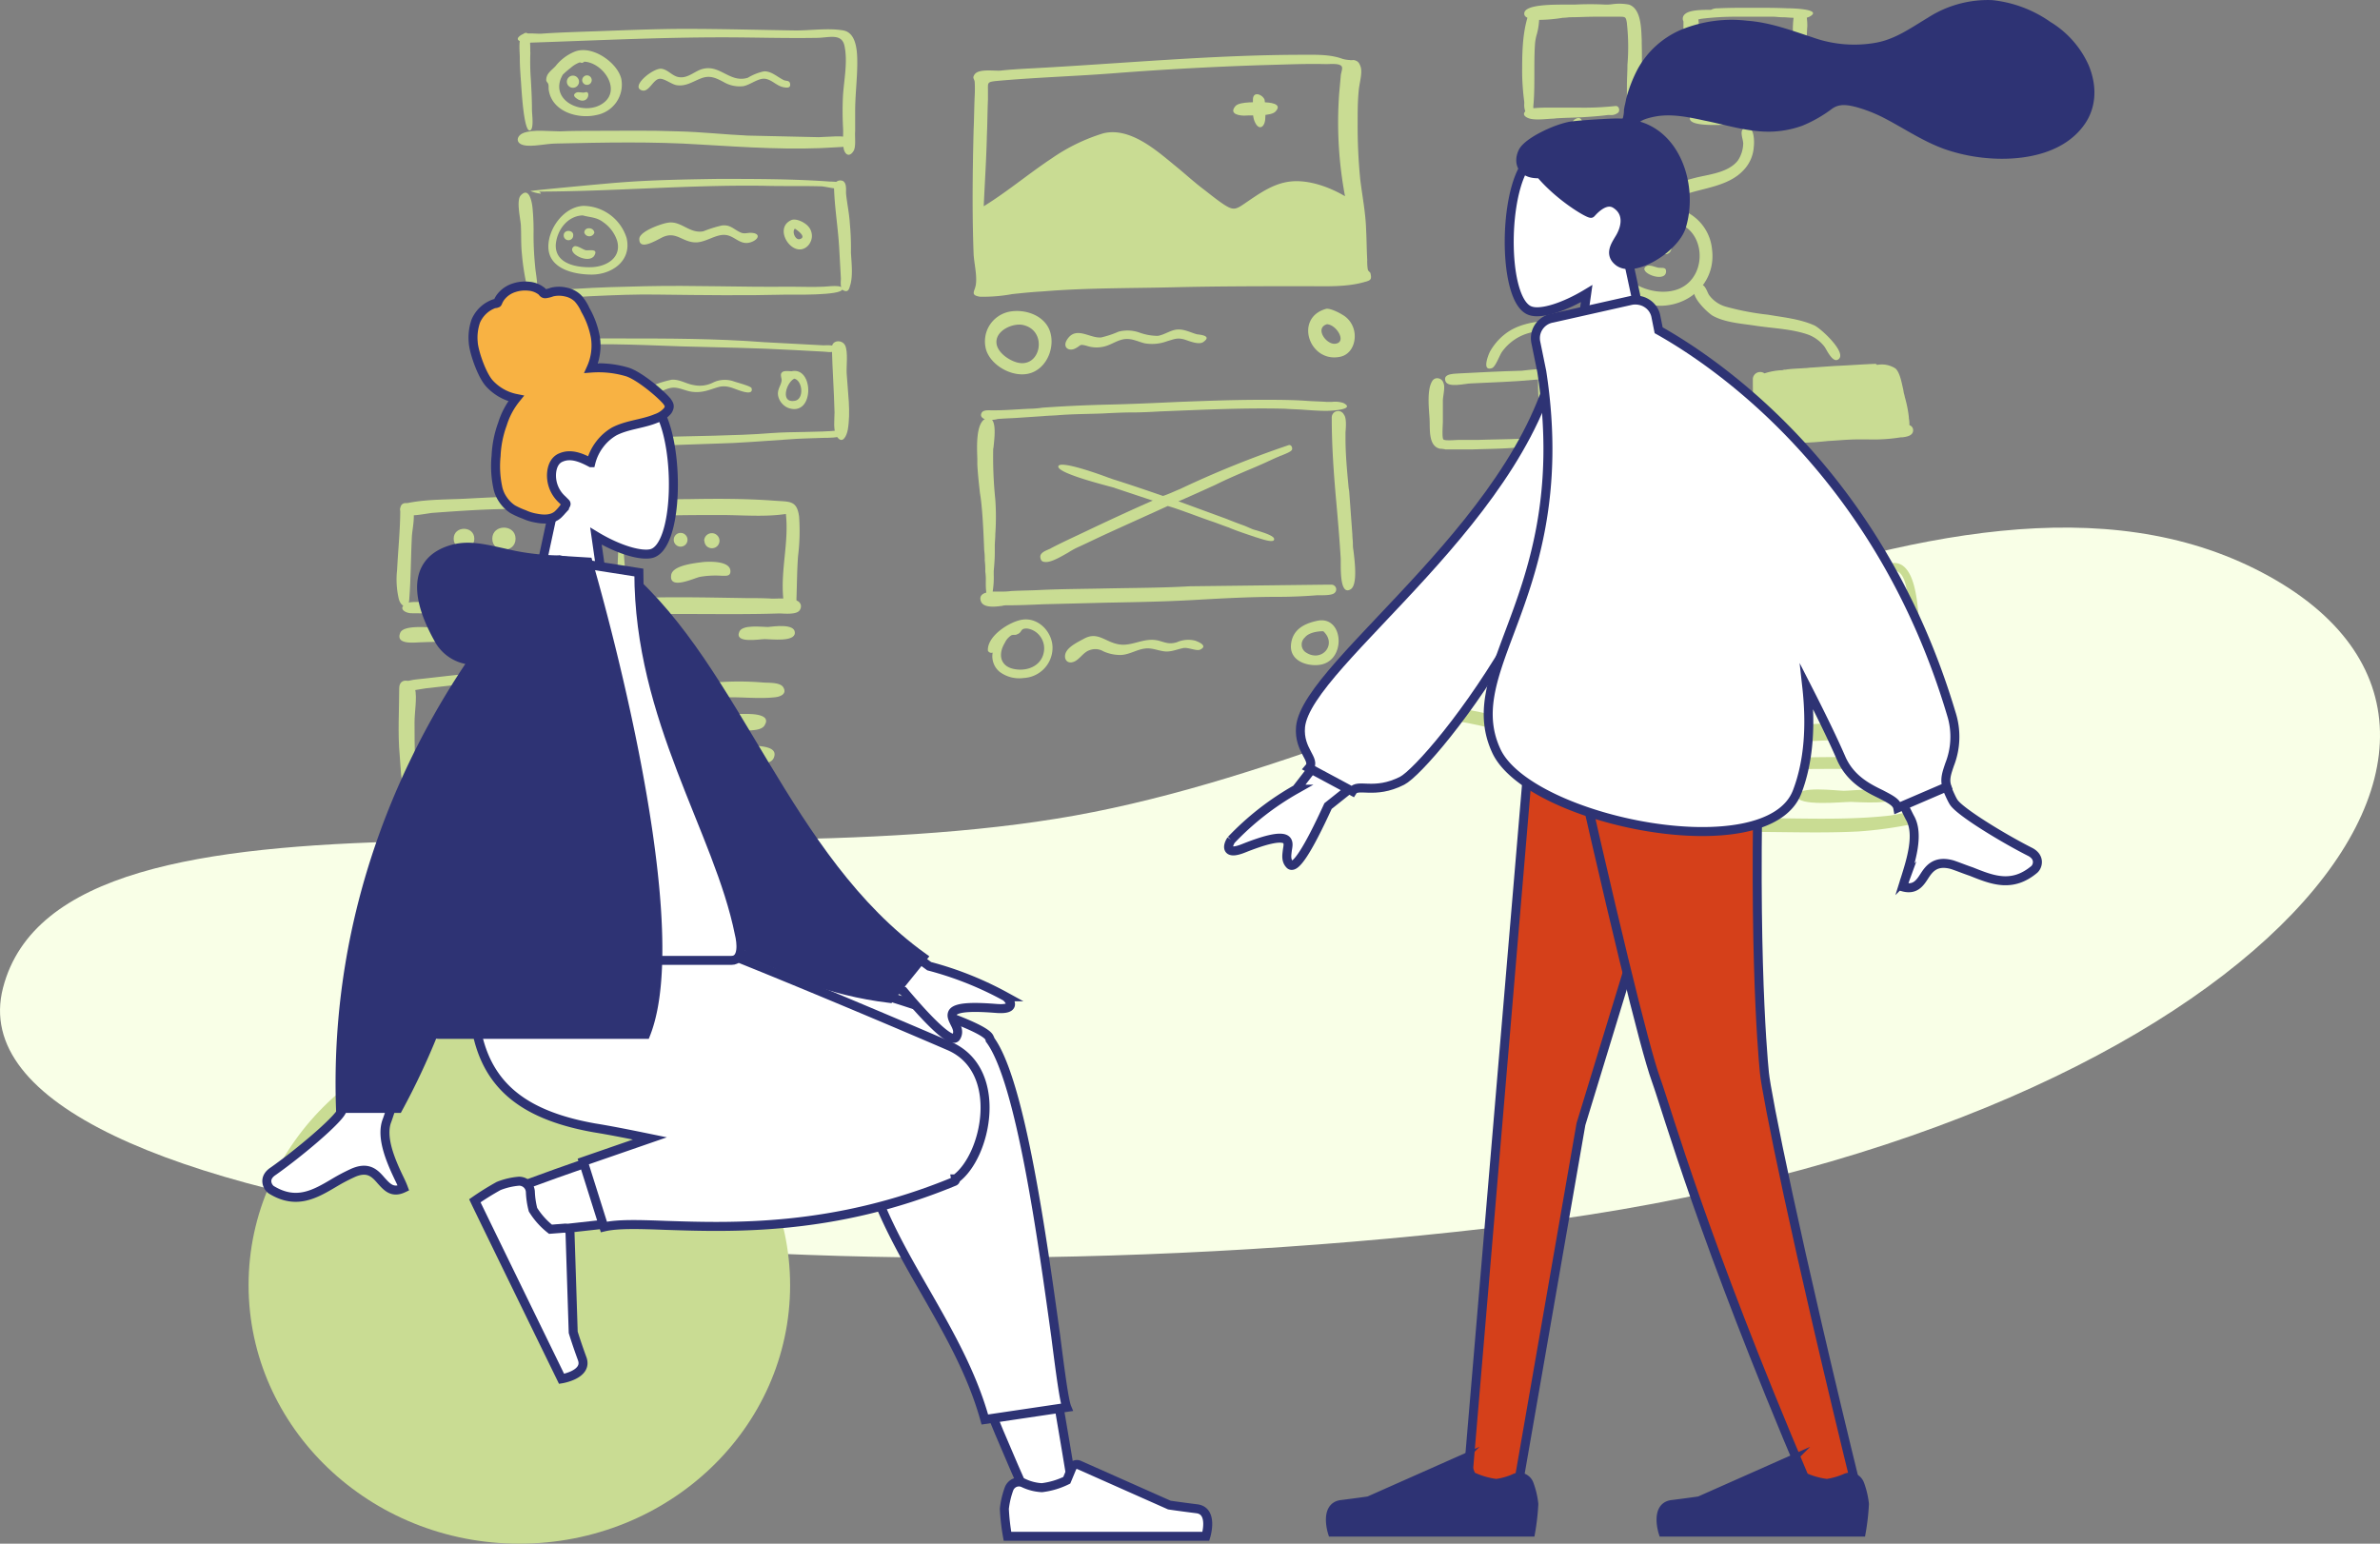 <svg id="Layer_1" data-name="Layer 1" xmlns="http://www.w3.org/2000/svg" viewBox="0 0 450 291.9"><rect x="0" y="0" width="450" height="291.9" fill="#808080" stroke="none"/><defs><style>.cls-1{fill:#f9ffe7;}.cls-2{fill:#c9dc93;}.cls-3{fill:#fff;}.cls-3,.cls-4,.cls-5,.cls-6{stroke:#2e3374;stroke-miterlimit:10;stroke-width:1.7px;}.cls-4{fill:#f8b243;}.cls-5{fill:#2e3374;}.cls-6{fill:#d5401a;}</style></defs><path class="cls-1" d="M.57,186.79c11.4-44.06,126.91-19,202.63-32.57s165.32-77.13,224.53-45.95S423.93,214.47,288,231.45-10.84,230.85.57,186.79Z"/><path class="cls-2" d="M98.68,6.66c-.7.7-.4,3.2-.4,4.2,0,1.49.1,2.89.2,4.29.1,1,.5,10.19,1.8,9.49.7-.4.3-3.09.3-3.89,0-1.9-.1-3.8-.2-5.6a45,45,0,0,1-.1-5.19C100.18,9.46,100.58,4.76,98.68,6.66Z"/><path class="cls-2" d="M129.58,5.46c-6.1,0-12.2.3-18.3.5-2.9.1-5.9.2-8.8.4-1,.1-3.1-.3-4,.3-1.8,1.2,1.1,1.5,1.9,1.4,12.1-.4,24.1-1,36.21-1,5.9,0,11.8.2,17.8.1,2.3,0,4.8-1,5.3,1.6.6,3-.1,6.29-.3,9.29a57.86,57.86,0,0,0,0,5.89c.1,1.3-.1,2.7.1,4s1.1,1.9,1.9.6c.5-.8.2-2.8.3-3.7V21.05c0-3.1.4-6.1.4-9.2,0-2-.1-5.59-2.6-6.09-2.8-.5-6.1,0-9,0C143.49,5.66,136.48,5.46,129.58,5.46Z"/><path class="cls-2" d="M112.78,24.74c-2.3,0-4.6,0-6.9.1-2,0-5.1-.4-6.9.3-1.3.5-1.6,1.9,0,2.3s4.3-.3,6.2-.3c9.1-.2,18.3-.4,27.4.2,8.51.5,17.21,1.1,25.71.5.7,0,4.4-.2,2.7-1.6-1-.8-4.9-.3-6.2-.3l-13.41-.3c-4.4-.2-8.8-.7-13.2-.8C123,24.64,117.88,24.74,112.78,24.74Z"/><path class="cls-2" d="M110.48,11.66c3.6.2,7.1,5.39,3.5,7.89-3.4,2.4-9.8-.2-7.9-4.8-.3.7.3-.7.4-.7a16.09,16.09,0,0,1,1.4-1.2,5.29,5.29,0,0,1,1.6-1C109.88,11.66,109.88,12.16,110.48,11.66Zm-1.8-1.9a8.86,8.86,0,0,0-3.6,2.69c-.8.9-1.8,1.4-1.8,2.7,0,.3.4.6.4.8.1.4,0,.8.1,1.2.7,4,5.5,5.4,9,4.6a5.9,5.9,0,0,0,3.76-2.43,5.83,5.83,0,0,0,.94-4.37C116.78,11.86,112,8.46,108.68,9.76Z"/><path class="cls-2" d="M107.18,15.45a1.11,1.11,0,0,0,.34.81,1.13,1.13,0,0,0,.81.34,1.16,1.16,0,0,0,1.15-1.15,1.14,1.14,0,0,0-.34-.81,1.11,1.11,0,0,0-.81-.34,1.13,1.13,0,0,0-.81.34A1.14,1.14,0,0,0,107.18,15.45Z"/><path class="cls-2" d="M110.08,15.15a.84.84,0,0,0,.07.35,1.08,1.08,0,0,0,.2.29.81.81,0,0,0,.29.19.8.8,0,0,0,.34.07.84.84,0,0,0,.35-.07.91.91,0,0,0,.29-.19,1,1,0,0,0,.19-.29.84.84,0,0,0,.07-.35.8.8,0,0,0-.07-.34.81.81,0,0,0-.19-.29.94.94,0,0,0-.29-.2,1,1,0,0,0-.35-.07,1,1,0,0,0-.34.07,1,1,0,0,0-.49.49A.8.8,0,0,0,110.08,15.15Z"/><path class="cls-2" d="M110.68,17.45c-.6.2-1.3-.2-1.8.1-.8.5,0,1,.5,1.3C111.38,19.75,111.68,17.05,110.68,17.45Z"/><path class="cls-2" d="M133,13c-1.5.3-2.8,1.8-4.5,1.6-1.31-.1-2.11-1.4-3.41-1.6-1.6-.2-6,3.4-3.7,4.1,1.3.4,2.1-2.1,3.3-2.2.9-.1,2.2,1,3.2,1.2,1.81.3,3.11-.7,4.71-1.3s2.7-.1,4.2.7a6,6,0,0,0,3.7.8c1.3-.2,2.9-1.6,4.2-1.4s2.2,1.4,3.5,1.6c.5.1,1.3.2,1.2-.6s-.8-.5-1.3-.8c-1.2-.6-2.3-1.7-3.7-1.6a10,10,0,0,0-3,1.2C138.09,15.75,136.19,12.25,133,13Z"/><path class="cls-2" d="M135.69,33.83c-6.31.1-12.61.2-18.81.7-1.5.1-16.6,1.5-16.6,1.6a8.15,8.15,0,0,0,2,.5c-.1-.3-.4-.5-.9-.4,14.3,0,28.61-1.3,43-1.1,3.6.1,7.2,0,10.8.1.9,0,3.1.7,3.8.3,1.9-1.1-1.5-1.2-2.1-1.2C150,33.83,142.79,33.83,135.69,33.83Z"/><path class="cls-2" d="M98.48,36.93c-.9.9-.1,4.3,0,5.6.1,1.79,0,3.69.2,5.49a43.47,43.47,0,0,0,1,6.3c.3,1.09,1.4,2.89,1.8.89.3-1.49-.2-3.39-.3-4.89a58.13,58.13,0,0,1-.3-5.9,45,45,0,0,0-.2-5.19C100.58,38.33,100.08,35.23,98.48,36.93Z"/><path class="cls-2" d="M122.08,54.12c-4.4.1-8.9.2-13.3.5-1.8.1-3.6.29-5.5.49-.4,0-4.5.2-2.6,1.7.8.7,4.2-.3,5.3-.4,1.9-.2,3.8-.3,5.7-.4,4.4-.2,8.8-.4,13.2-.3,8,.1,16,.2,24,0,1.1,0,10.1.2,10.4-1,.2-1-2.9-.5-3.5-.5-2.1.1-4.3,0-6.4,0C140.19,54.32,131.09,53.92,122.08,54.12Z"/><path class="cls-2" d="M157.69,35.33c.1,4,.8,7.9,1,11.89l.3,5.4c0,.6-.2,2,.5,2.3,1,.49,1.1-.5,1.3-1.1.5-1.8.2-4.2.1-6.1a48.47,48.47,0,0,0-.2-5.39c-.1-1.8-.5-3.7-.7-5.5-.1-.8.2-2.1-.6-2.6a1.32,1.32,0,0,0-.59-.11,1.29,1.29,0,0,0-.57.19,1.13,1.13,0,0,0-.4.44A1.08,1.08,0,0,0,157.69,35.33Z"/><path class="cls-2" d="M110.18,40.73c1.4.4,2.6.3,3.9,1.3a6.86,6.86,0,0,1,2.6,3.49c.9,3.2-2,4.9-4.8,5s-6.9-.6-6.8-4.2C105.28,43.53,107.28,40.83,110.18,40.73Zm.1-1.8c-3.7.2-6.6,4.3-6.6,7.69,0,4.2,4.8,5.3,8.2,5.3,3.8,0,7.6-2.6,6.6-6.9a8.65,8.65,0,0,0-8.2-6.09Z"/><path class="cls-2" d="M106.58,44.52a.91.91,0,0,0,.27.64.86.86,0,0,0,.63.26.89.89,0,0,0,.9-.9C108.48,43.43,106.58,43.33,106.58,44.52Z"/><path class="cls-2" d="M110.48,44a1,1,0,0,0,.36.49,1,1,0,0,0,1.18,0,1,1,0,0,0,.36-.49C112.28,42.93,110.48,42.83,110.48,44Z"/><path class="cls-2" d="M108.38,46.72c-1.2,1.2,3,3.3,4,1.6.8-1.4-1-.9-1.6-1S108.88,46.12,108.38,46.72Z"/><path class="cls-2" d="M126.18,42.13c-1.2.2-5.2,1.6-5.3,3-.1,2.6,3.8-.1,4.7-.4,2.3-.89,3.5,1,5.8,1.1,2,.1,3.9-1.59,5.8-1.4s2.91,2.3,5.21,1.2c1.2-.6,1.2-1.49-.2-1.59-.8-.1-1.4.29-2.2-.1-1.31-.6-1.9-1.5-3.51-1.3a22.9,22.9,0,0,0-3.5,1.1C130.28,44.23,128.78,41.63,126.18,42.13Z"/><path class="cls-2" d="M150.29,43.23c.3.2,2.4,1.59.9,2C150.39,45.42,149.69,43.82,150.29,43.23Zm-.7-1.6c-3.5,1.6.3,7.29,3,5a2.61,2.61,0,0,0,.65-.86,2.67,2.67,0,0,0,.27-1,2.73,2.73,0,0,0-.72-2C152.09,42,150.49,41.23,149.59,41.63Z"/><path class="cls-2" d="M117,64c-4.3,0-8.7-.1-13.1.2-.7,0-3.5-.1-3.9.7-.7,1.39,2.2.7,2.6.7,8.6-.9,17.7-.4,26.31-.1,7.1.19,14.1.29,21.2.69l5.6.3c.6,0,2.1.4,2.3-.5s-1.8-.69-2.3-.69l-11.3-.6C135.29,64,126.08,64,117,64Z"/><path class="cls-2" d="M99.88,65.51c-.8.8-.4,3.89-.5,4.89,0,1.8-.1,3.6-.2,5.3,0,1.89,0,3.69.1,5.59,0,.8.7,4.5,1.7,2.4.5-1,0-3.6,0-4.7,0-2,.1-4,.2-5.89.1-1.7.1-3.4.2-5.1C101.48,67.4,101.48,63.91,99.88,65.51Z"/><path class="cls-2" d="M158.69,81.39c-4.2.4-8.5.2-12.8.5-3.7.3-7.3.4-11,.5-8.3.2-16.6.3-24.9,1-1.9.2-3.8.3-5.7.4-.9,0-4.9-.4-5.2.6-.5,1.7,3.7,1,4.7,1,2-.1,4-.2,6-.4,8.4-.6,16.9-.8,25.41-1.1,4.6-.1,9.2-.5,13.8-.8,2.3-.2,4.6-.2,6.9-.3.6,0,2.7,0,3.1-.4C159.29,82.19,159.39,81.39,158.69,81.39Z"/><path class="cls-2" d="M157.29,65.81c.1,4.09.4,8.09.5,12.18,0,1.2-.3,3.4.4,4.5,1.1,1.7,1.9-.1,2.1-1.2.6-3.4,0-7.19-.2-10.59-.1-1.3.3-4.2-.3-5.39S157.19,64.31,157.29,65.81Z"/><path class="cls-2" d="M150.19,71.6c1.6.4,1.9,4,0,4.2C147.49,76.2,148.69,72.3,150.19,71.6Zm-.5-1.4c-.5,0-1.6-.2-1.9.3-.3.3,0,1,0,1.4-.1,1.1-1,1.8-.6,3.2a3.08,3.08,0,0,0,.75,1.28,3,3,0,0,0,1.25.81C154,78.69,153.89,69.3,149.69,70.2Z"/><path class="cls-2" d="M109.58,68.8a.89.89,0,0,0-.1-.5c2.6,1.2,4.7,3.6,3.9,6.7-.7,2.39-3.1,3.19-5.3,2.59a3.9,3.9,0,0,1-1.56-.65,3.94,3.94,0,0,1-1.65-2.86,3.84,3.84,0,0,1,.21-1.68,4.65,4.65,0,0,1,2.5-3.1C108.08,69.1,109.38,69.5,109.58,68.8Zm-1.5-1a3.45,3.45,0,0,0-1.9.7A3.21,3.21,0,0,1,108.08,67.8Zm0-1.5A5.18,5.18,0,0,0,106,67a5.24,5.24,0,0,0-1.61,1.5c-.3.4-1.3,1.4-1.2,1.9s.4,1,.9.5c-2.9,5.8,4.6,10.79,9.3,6.79C117.68,73.9,113.38,66.11,108.08,66.3Z"/><path class="cls-2" d="M106.58,71.7a.62.62,0,0,0,.6.6.6.6,0,0,0,.43-.18.6.6,0,0,0,0-.84.6.6,0,0,0-.43-.18.62.62,0,0,0-.6.6Z"/><path class="cls-2" d="M108.58,71.8a.62.62,0,0,0,.6.6.6.6,0,0,0,.43-.18.59.59,0,0,0,.17-.42C109.88,71,108.58,71,108.58,71.8Z"/><path class="cls-2" d="M109.58,74.6c-.6,0-2.7-.1-3,.4-.6.8.4.9.9,1s2.3,0,2.6-.4C110.18,75.2,110.18,74.6,109.58,74.6Z"/><path class="cls-2" d="M127,71.8a21.78,21.78,0,0,0-3.61,1.1c-1.3.3-1.9-.3-3.1-.6a3,3,0,0,0-3.1.6c-.6.5-1.8,1.6-1.5,2.5.8,2,2.7-1.2,3.5-1.4,1.4-.2,2.6.9,4.1.6s2.71-1.3,4.11-1.3c1.2,0,2.4.7,3.6.8,1.9.2,3.1-.4,4.8-.9,1.5-.4,2.5.1,3.9.6.6.2,2.8,1,2.4-.4-.1-.4-2.9-1.1-3.4-1.3a5.21,5.21,0,0,0-2-.26,5,5,0,0,0-2,.56,5.59,5.59,0,0,1-3.6.4C129.79,72.6,128.49,71.7,127,71.8Z"/><path class="cls-2" d="M186,39c.2-4.5.5-9,.6-13.49.1-2.2.1-4.49.2-6.69v-1.5c0-1.7-.2-1.8,1.5-2,7.61-.7,15.21-.9,22.71-1.5,9.1-.7,18.3-1.2,27.5-1.5,4.1-.1,8.2-.3,12.2-.2.9,0,2.7-.2,3,.5.2.3-.2,1.3-.2,1.7l-.3,3.3a75.3,75.3,0,0,0,1.1,19.48c-2.9-1.7-6.7-3.1-10.1-2.8s-6.1,2.3-8.9,4.2c-1.6,1.1-2.1,1.3-3.7.3-1.4-.9-2.6-1.9-3.9-2.9-2-1.5-3.8-3.19-5.8-4.79-3.5-2.9-8.4-7.1-13.3-5.9a35,35,0,0,0-9.7,4.7C194.49,32.84,190.49,36.23,186,39ZM246.5,10.36c-17.4,0-34.6,1.69-51.91,2.59-1.8.1-3.6.2-5.4.4-1.2.1-4.1-.4-4.9.7-.5.7-.1.8,0,1.4a24.32,24.32,0,0,1,0,2.7c-.1,2.1-.1,4.2-.2,6.29-.2,7.9-.3,15.79,0,23.68.1,1.7.7,4.1.4,5.8-.2,1.19-1.1,1.89.8,2.19a30.55,30.55,0,0,0,6.11-.5c1.89-.2,3.8-.4,5.7-.5,8.3-.69,16.6-.59,24.9-.79s16.7-.2,25.1-.2c3.5,0,7.5.2,10.91-.8,1.19-.3,1.39-.5,1.1-1.7-.1-.2-.41-.3-.5-.7a9.88,9.88,0,0,1-.1-1.8c-.11-1.9-.11-3.8-.21-5.69-.1-3.2-.7-6.2-1.1-9.4a101.4,101.4,0,0,1-.5-10.89c0-2,0-4,.2-6,.1-1.3.7-3.2.4-4.4-.2-.6-.4-1.1-1-1.29-.4-.2-.7,0-1.1-.1a6.39,6.39,0,0,1-1.3-.2C251.5,10.26,248.9,10.36,246.5,10.36Z"/><path class="cls-2" d="M236.9,18.85c0,1.3-.2,3.1.4,4.29.7,1.5,1.7,1,1.9-.39a16.42,16.42,0,0,0-.1-3.9C238.7,17.85,236.9,17.15,236.9,18.85Z"/><path class="cls-2" d="M239,19.35c-1.2,0-4.6-.2-5.4.7-1.4,1.6,1,1.89,2,1.8,1.2-.1,4.8.19,5.6-.8C242.6,19.55,239.9,19.35,239,19.35Z"/><path class="cls-2" d="M193.2,61.41c5.2.9,3.59,8.79-1.3,7-1.71-.6-4.21-2.49-3.31-4.69C189.29,62.11,191.59,61.21,193.2,61.41ZM191,58.91a5.76,5.76,0,0,0-3.94,2.67,5.58,5.58,0,0,0-.79,2.3,5.66,5.66,0,0,0,.23,2.42c1.1,3.1,5.41,5.3,8.5,4.2s4.51-5,3.51-7.89S194,58.41,191,58.91Z"/><path class="cls-2" d="M222.6,62.31c-1.3.1-2.4,1-3.7,1.2a10.36,10.36,0,0,1-3.4-.6,6.75,6.75,0,0,0-4-.2,18.53,18.53,0,0,1-3.3,1.1c-2.21.2-4.8-2.3-6.5.5-.81,1.39.39,2.19,1.59,1.59s.7-.89,2.2-.5a5.89,5.89,0,0,0,3.71,0c1.2-.39,2.3-1.19,3.6-1.29s2.4.5,3.6.8a8.09,8.09,0,0,0,4.3-.4c1.4-.4,1.9-.7,3.3-.3.9.3,2.8,1.1,3.6.4,1.5-1.1-.5-1.3-1.3-1.4C225.2,62.91,223.9,62.21,222.6,62.31Z"/><path class="cls-2" d="M250.9,61.31c1.9.1,3.9,3.6,1.4,3.7C250.6,65,248.6,62,250.9,61.31Zm-.2-2.9c-6,1.7-3.2,10.09,2.5,9.09,2.61-.4,3.51-3.49,2.61-5.69a4.52,4.52,0,0,0-2-2.3C253.2,59.11,251.4,58.21,250.7,58.41Z"/><path class="cls-2" d="M222.8,76c5.3-.2,10.5-.4,15.8-.4,2.8,0,5.7,0,8.5.2,1.3.1,2.5.1,3.8.2h.9a5,5,0,0,1,2.2.2c2.5,1.29-2.6,1.49-3.2,1.49-1.4,0-2.8-.1-4.2-.2-1.2-.1-2.4-.1-3.6-.2-7.8-.2-15.7.2-23.5.5-1.8.1-3.6.2-5.4.2s-3.8.1-5.7.2c-2.7.1-5.4.1-8.1.3-1,.1-2.1.1-3.1.2l-4.5.3c-1.21.1-2.3.1-3.51.2a2.7,2.7,0,0,0-.8.1,5,5,0,0,1-2.1,0c-.6-.2-1-.6-.7-1.2s1.2-.5,1.9-.5h.5c2.21,0,4.41-.2,6.71-.3a17.66,17.66,0,0,0,2.4-.2c4.2-.3,8.4-.49,12.7-.59S218.5,76.2,222.8,76Zm27.5,34.56h1.5a.87.87,0,0,1,.47.17.85.85,0,0,1,.31.39.87.87,0,0,1-.18.94c-.4.5-1.9.5-2.8.5H249q-3.75.3-7.5.3c-5.3,0-10.6.3-15.9.6s-10.8.4-16.3.5l-12,.3c-2.31.1-4.6.2-6.9.2a3.1,3.1,0,0,0-.91.1c-1.4.2-3.5.4-4-.8-.4-1,.2-1.5,1-1.7a13.36,13.36,0,0,1-.1-1.9v-.3a9.73,9.73,0,0,0-.1-1.79,13.31,13.31,0,0,0-.1-2.1,12,12,0,0,0-.1-1.9c-.1-2.5-.2-4.9-.4-7.39-.1-1.1-.2-2.3-.4-3.4-.2-1.8-.4-3.6-.5-5.4V86.69c-.1-2.4-.2-6.1,1.2-7.3,2.6-1.5,2.1,2.9,1.9,4.8a4.22,4.22,0,0,1-.1.7,78.8,78.8,0,0,0,.4,9.59,46.86,46.86,0,0,1,0,6.49c0,.8-.1,1.6-.1,2.3v1.2c0,1.2-.1,2.4-.2,3.5v.7a16.24,16.24,0,0,1-.2,3.19h1.6a12.23,12.23,0,0,0,1.91-.1c1.79-.1,3.7-.1,5.5-.2,4.3-.2,8.6-.2,13-.3,5.1-.1,10.2-.1,15.3-.4Zm1.5-31.67c0,5.6.4,11,.9,16.49.3,3.39.6,6.89.8,10.29v.8c0,1.9,0,6,1.8,5,1.4-.7.9-5,.6-7.39a6.08,6.08,0,0,1-.1-1.2c0-.6-.1-1.2-.1-1.8-.2-2.7-.4-5.49-.6-8.19l-.1-.6c-.3-3.2-.6-6.29-.6-9.49v-1c.1-1.2.2-2.8-.3-3.4a1.2,1.2,0,0,0-1.34-.65,1.15,1.15,0,0,0-.68.41A1.25,1.25,0,0,0,251.8,78.89Z"/><path class="cls-2" d="M223.1,92.48a189.33,189.33,0,0,1,20.5-8.29c.5-.2.8.4.7.8s-1.2.8-1.9,1.1c-.2.1-.4.1-.5.2-1,.4-2,.9-2.9,1.3s-2,.89-3,1.29c-2.1.9-4.2,1.8-6.2,2.8-2.2,1-4.4,2-6.7,3-.1,0-.2.1-.3.1l9,3.3c1,.4,2,.79,3.1,1.19.6.2,1.2.5,1.7.7a4.76,4.76,0,0,0,.9.3c1.3.4,3.3,1,3.4,1.6.2,1-2.5,0-3.5-.3-.1,0-.2-.1-.3-.1-1.5-.5-3-1-4.5-1.6l-.2-.1c-1.2-.4-2.4-.9-3.6-1.29-2.3-.8-4.6-1.7-7-2.5l-1-.3c-3.7,1.7-7.5,3.39-11.2,5.09-2,.9-4,1.9-6,2.8a15.64,15.64,0,0,0-1.6.9c-1.4.8-3.1,1.8-4.2,1.8-.6,0-1-.1-1.1-.9s.9-1.2,1.6-1.5c.2-.1.3-.1.4-.2,2.1-1.1,4.3-2.1,6.4-3.1,4.2-2,8.5-4,12.8-5.89h.1l-7.2-2.4c-.2-.1-.7-.2-1.4-.4-3-.8-9.5-2.6-9.3-3.7s6.4,1,9.1,2c.5.2.9.3,1.1.4,3.2,1,6.4,2.1,9.6,3.2C221.1,93.38,222.1,92.88,223.1,92.48Z"/><path class="cls-2" d="M194.29,118.86a3.69,3.69,0,0,1,2.39,1.48,3.81,3.81,0,0,1,.72,2.71c-.31,2.7-2.91,3.9-5.41,3.5-2.8-.4-3.4-2.7-2-5a3.33,3.33,0,0,1,1.2-1.4c.4-.2.8,0,1.1-.2C193.4,119.55,192.79,118.76,194.29,118.86Zm-.89-1.7c-2.41.3-6.81,3.09-6.61,5.89a.78.78,0,0,0,.39.35.75.75,0,0,0,.51,0,3.78,3.78,0,0,0,.1,1.8,3.71,3.71,0,0,0,1.3,1.9,6.17,6.17,0,0,0,4.5,1.1,5.73,5.73,0,0,0,5.41-5.4C199.2,119.85,196.59,116.76,193.4,117.16Z"/><path class="cls-2" d="M205,120.75c-1.1.6-2.8,1.4-3.4,2.5s0,2.4,1.4,1.9c1.1-.4,1.8-1.8,3-2.2a3.12,3.12,0,0,1,1.32-.2,3,3,0,0,1,1.28.4,7.66,7.66,0,0,0,3.4.7c1.6-.1,2.9-1,4.4-1.2,1.3-.2,2.3.3,3.6.5s2.3-.3,3.7-.6c.9-.2,2.5.6,3.2.3,1.5-.7-.1-1.4-.9-1.7a5.34,5.34,0,0,0-3.5.3c-1.4.4-2,.1-3.4-.3-2.8-.7-4.9,1.1-7.5.7S207.6,119.35,205,120.75Z"/><path class="cls-2" d="M250.2,119.36c2.7,2.49-.3,6-3.3,4a1.73,1.73,0,0,1-.78-1.35,1.77,1.77,0,0,1,.12-.79,1.88,1.88,0,0,1,.46-.66C247.4,119.65,249,119.36,250.2,119.36Zm-1-2c-2.5.5-4.8,1.6-5.1,4.49s2.6,4.1,5.1,3.9C254.6,125.35,254.2,116.46,249.2,117.36Z"/><path class="cls-2" d="M99.78,93.88c-3.8,0-7.6.2-11.4.4-3.6.2-7.5.1-11.1.8-1,.2-2.4,1.1-1,2.1.9.69,4.4-.1,5.5-.2,4.1-.3,8.3-.6,12.4-.7,3.9-.1,7.9-.2,11.8-.2a8.1,8.1,0,0,1,2.2,0c.9.3.7.3.7,1.4a57.86,57.86,0,0,1,0,5.89c0,1.9-.1,3.8-.1,5.69,0,1.4-.4,4.1.3,5.3,1,1.7,2-.1,2.1-1.3.1-2.2.1-4.4.1-6.49s0-4.1-.1-6.1c-.1-1.5.2-4-.6-5.39s-2.7-1.1-4.2-1.1A46.89,46.89,0,0,0,99.78,93.88Z"/><path class="cls-2" d="M75.68,96.28c0,3.79-.4,7.59-.6,11.49a16.28,16.28,0,0,0,.3,5.39c.4,1.7,1.9,2.1,2,.2.3-3.9.3-8,.5-12,.1-1.4.7-4,.1-5.29C77.58,94.88,75.68,94.68,75.68,96.28Z"/><path class="cls-2" d="M111.28,113.16c-6.6.9-13.5.6-20.1.7-3.2.1-6.4.1-9.6.1-1.1,0-3.9-.4-4.9.2-1.5,1,.1,1.8,1.1,1.8,6.3.1,12.7-.2,19-.4,2.8-.1,5.7-.1,8.5-.4a24.34,24.34,0,0,0,5.3-.8c.4-.1,1.1-.1,1.2-.6C111.78,113.56,111.78,113.06,111.28,113.16Z"/><path class="cls-2" d="M83.78,118.76c-1.8,0-7.4-.8-8.1.89-1,2.4,2.9,1.8,4,1.8,2.4-.1,4.8-.1,7.2-.1s4.7,0,7.1-.1c.7,0,2.3.3,2.7-.6a1,1,0,0,0,.13-.42,1.27,1.27,0,0,0,0-.43,1.11,1.11,0,0,0-.22-.38,1,1,0,0,0-.36-.26c-1.3-.8-4.8-.3-6.3-.4C87.88,118.86,85.88,118.76,83.78,118.76Z"/><path class="cls-2" d="M106.18,119.15c-1,.1-3.2-.4-4.1.1-1.1.5-.7,1.4.2,1.8a8.44,8.44,0,0,0,3.9-.2C106.78,120.55,107.48,119.05,106.18,119.15Z"/><path class="cls-2" d="M117.68,96.68c-1.1.3-.8,6.69-.8,7.69-.1,2.8-.4,6.19.5,8.89.6,1.7,1.7,1.5,1.5-.3-.2-1.6-.5-3.1-.6-4.69a67.21,67.21,0,0,1-.4-10.89c.1.2,1.2,2.09,1.4,2C119.28,99.27,118.08,96.58,117.68,96.68Z"/><path class="cls-2" d="M130.29,94.38c-2.31,0-4.51.1-6.81.1-1.8.1-4.6-.2-6.3.5-2,.9-1,2.89.8,3,1.6,0,3.4-.29,5-.39,4.5-.2,8.91-.2,13.41-.2,4,0,8.2.4,12.2-.2.6,5.29-1,10.49-.5,15.88.1.8,0,2,1.1,2.2,1.3.2,1.4-1.1,1.4-2,.1-2.7.1-5.39.3-8.09a38.3,38.3,0,0,0,.2-7.49c-.4-3.1-1.8-2.8-4.5-3C141.19,94.28,135.79,94.28,130.29,94.38Z"/><path class="cls-2" d="M122.68,113c-1.2,0-3.1-.3-3.8.8s.1,2.2,1.3,2.4a32.69,32.69,0,0,0,4.4-.1h4.31c6.1,0,12.3.1,18.4-.1.9,0,3.3.3,3.9-.6a1.28,1.28,0,0,0,.22-.49,1.23,1.23,0,0,0,0-.54,1.17,1.17,0,0,0-.26-.46,1.14,1.14,0,0,0-.44-.31c-1.1-.6-3.5-.4-4.7-.4-1.6-.1-3.1-.1-4.7-.1C135,113,128.79,112.86,122.68,113Z"/><path class="cls-2" d="M127.78,118.36a41,41,0,0,0-7,.3c-2,.3-2.2,2.19-.1,2.49a45.58,45.58,0,0,0,6.4-.3c.7,0,1.5,0,1.9-.8a1.18,1.18,0,0,0,0-.59,1.39,1.39,0,0,0-.22-.55,1.36,1.36,0,0,0-.44-.39A1.33,1.33,0,0,0,127.78,118.36Z"/><path class="cls-2" d="M145.19,118.56c-1.2,0-4.8-.5-5.4.89-1,2.3,3.8,1.4,4.8,1.4,1.2,0,5.7.6,5.7-1.2S146.29,118.46,145.19,118.56Z"/><path class="cls-2" d="M75.48,130.14c0,4.2-.3,8.5.1,12.79.2,1.8.1,5.1,1.1,6.6.7,1.1,1.7,1,2.1-.3.3-.8-.2-2.5-.2-3.4s-.1-1.7-.1-2.6c-.1-2.2-.1-4.49-.1-6.69,0-1.9.5-4.5.1-6.3S75.48,128,75.48,130.14Z"/><path class="cls-2" d="M118.08,126.35c-7.4.2-14.7,0-22.1.4-3.6.2-7.2.6-10.8,1l-5.3.6c-.5.1-5,.2-3.3,1.89.7.7,3,0,4-.09l5.3-.6q5.1-.6,10.2-.9c8-.4,16-.3,24.1-.6,2.2-.1,4.3-.1,6.5-.1.6,0,4.8.2,2.91-1.3-.91-.7-4.11-.4-5.21-.4C122.28,126.25,120.18,126.35,118.08,126.35Z"/><path class="cls-2" d="M128.09,133.54c0-2-.11-3.89-.21-5.89s2.71-2.4,3.51-.7c.6,1.2.5,3.2.4,5,0,.7-.1,1.4-.1,1.9,0,1.2.1,2.5.2,3.8.2,3.2.5,6.59-.1,9.69-.3,1.5-1.5,2.3-2.4,1.5-.3.5-1.3.5-2,.5h-.5a58.93,58.93,0,0,0-5.9.7,93.42,93.42,0,0,1-11.7,1c-2.7.1-5.4.1-8,.1-5.1,0-10.3.1-15.4.4a46,46,0,0,0-5.1.59,3,3,0,0,1-.5.1c-1.3.3-3.1.7-3.2-1.09-.1-2.1,4.4-2.4,6.7-2.5a2.29,2.29,0,0,0,.9-.1,191,191,0,0,1,21.4-.5h2.7c3,.1,6.1.1,9.1-.1,1.4-.1,2.8-.1,4.2-.2,2.2-.1,4.5-.1,6.7-.4a20.41,20.41,0,0,1-.4-4.2,7.82,7.82,0,0,0-.1-1.6C128.18,138.94,128.18,136.24,128.09,133.54Z"/><path class="cls-2" d="M134.09,129.15a1.55,1.55,0,0,0-1.49,1.37,1.47,1.47,0,0,0,.09.72c.6,1.4,2.2.8,3.3.7,3.5-.3,7.1.3,10.6-.1.9-.1,2.3-.6,1.5-1.89-.6-1-3-.8-3.9-.9A55.85,55.85,0,0,0,134.09,129.15Z"/><path class="cls-2" d="M140,135c-1.4.1-4.5,0-5.11,1.6-1,2.8,3,1.8,4.21,1.6,1.4-.2,4.8.3,5.5-1.1C146,134.74,141.19,135,140,135Z"/><path class="cls-2" d="M136.49,141.14a1.78,1.78,0,0,0,0,2.39c.8.8,2.5.6,3.5.7,1.4.1,5.6.8,6.3-.9,1-2.29-2.8-2.2-4-2.39C140.89,140.84,137.69,139.94,136.49,141.14Z"/><path class="cls-2" d="M85.78,101.87c0,2.5,3.9,2.5,3.9,0S85.78,99.37,85.78,101.87Z"/><path class="cls-2" d="M93.08,101.87c0,2.8,4.4,2.8,4.4,0S93.08,99.07,93.08,101.87Z"/><path class="cls-2" d="M88.68,105.67c-2.1.6-.2,2.4.8,2.79,1.6.7,3.7,1.1,5.3.2.6-.39,1.1-.89.7-1.69s-1.2-.5-1.9-.4a5.87,5.87,0,0,1-2.6-.2C90.28,106.17,89.38,105.47,88.68,105.67Z"/><path class="cls-2" d="M127.39,102.07a1.26,1.26,0,0,0,.38.92,1.3,1.3,0,0,0,.92.38,1.34,1.34,0,0,0,.92-.38,1.3,1.3,0,0,0,.38-.92,1.3,1.3,0,0,0-1.3-1.3,1.3,1.3,0,0,0-1.3,1.3Z"/><path class="cls-2" d="M133.19,102.27a1.47,1.47,0,0,0,.42,1,1.46,1.46,0,0,0,2,0,1.48,1.48,0,0,0,.43-1,1.45,1.45,0,0,0-2.9,0Z"/><path class="cls-2" d="M133,106.27c-1.5.2-5.9.6-6.1,2.5-.4,2.89,4.4.49,5.5.3a17.27,17.27,0,0,1,4-.2c.8,0,1.8.2,1.7-1C137.89,106.07,134.29,106.17,133,106.27Z"/><path class="cls-2" d="M94.88,132.84c-1.1.3-2.5,2.2-1.8,3.3,1.2,1.9,1.8-1,2.3-1.3.9-.5,1.7,1.4,2.7.4C99.68,133.74,95.88,132.54,94.88,132.84Z"/><path class="cls-2" d="M107.48,131.44c-1.3,0-4,1.9-4.2,3.2a1.26,1.26,0,0,0,0,.58,1.41,1.41,0,0,0,.26.52,1.25,1.25,0,0,0,.46.36,1.32,1.32,0,0,0,.56.14c1.2,0,1.6-1.5,2.6-1.9s.9.5,1.9.9c.7.3,1.6.2,1.8-.7C111.28,132.94,108.78,131.34,107.48,131.44Z"/><path class="cls-2" d="M97.48,139.24c-2.1,1.19,1.3,3.79,2.5,4.19,1.8.5,5.4-.4,5.8-2.6.2-.89-.4-1.69-1.3-1.49s-1.3,1.09-2,1.49a2.22,2.22,0,0,1-1.4.31,2.28,2.28,0,0,1-1.3-.61C99.08,139.84,98.68,138.44,97.48,139.24Z"/><path class="cls-2" d="M99,157.22c-1.9.4-3.7.1-5.6.5s-3,1.1-4.8.4a.35.35,0,0,1-.2-.1,4,4,0,0,0-4.2.2c-.8.6-3.4,2.5-3.1,3.69.7,2.5,3.6-1.39,4.3-1.79,1.4-.7,2.4.2,3.8.5,1.7.3,3.1-.6,4.8-1,1.9-.4,4.1-.6,6-.8.8-.1,3.7.5,3.9-.4C104.28,156.62,99.78,157,99,157.22Z"/><path class="cls-2" d="M112.38,162.32c.2.1.1,0,0,0Zm5.2-5.2c1.6-.2,6.7-1.3,7.7.3.7,1.1-.4,5-1.4,5.49-.8.4-2.7,0-3.6-.09-1.7-.1-3.4-.1-5-.2-.6,0-2.4.1-2.8-.4s-.5-3.7-.6-4.5C113.28,158.22,116.08,157.22,117.58,157.12Zm3.4-1.6c-2,.1-4.1.2-6.1.5-1.1.2-2.3.6-3.3.8-.3.1-.9-.1-1.3.1-1.2.6-.1,4.5.1,5.6.4,1.59,1.6,1.89,3.1,2,2.1.2,4.2.1,6.3.1s4.7.4,5.8-1.6c.7-1.29,1.5-4.29.9-5.79C125.78,155.22,122.68,155.42,121,155.52Z"/><path class="cls-2" d="M144.29,162.81c0,.1-.2.3,0,0Zm-4.8-.1c.9-.2,1.8-.3,2.7-.5-.9,1.2-1.7.7-3.2.6A.78.78,0,0,1,139.49,162.71Zm-4.3-.4a1.83,1.83,0,0,1,.7-.2.78.78,0,0,0,.1.5c-.4,0-.8-.1-1.2-.1C134.89,162.31,135,162.31,135.19,162.31Zm-2-1.49c0-.3.5-.1.7-.1C133.38,161.12,133.09,161.22,133.18,160.82Zm7.11-3.5a.15.15,0,0,1,.06,0,.15.15,0,0,1,.09,0,.13.13,0,0,1,.08,0,.18.18,0,0,1,.07,0C140.39,157.32,140,157.52,140.29,157.32Zm3.9-.8c.9.2.9,1.3,0,0Zm-11.1,0c-.21.1-.11,0,0,0Zm3.6-2.4c-1.6.1-4.51,0-5.91.9-1.69,1.1-.8,4.9-.69,6.6.19,2.49,1.39,3.19,3.69,3.39a60.48,60.48,0,0,0,8.51.3c2.5-.1,4-.9,4.4-3.59.1-.8.5-2.1.5-2.8,0-.5-.3-.8-.4-1.2-.6-2.6-1.5-2.9-4.2-3A39.07,39.07,0,0,0,136.69,154.12Z"/><path class="cls-2" d="M270.91,133.94c-2.1.3-7.1,2-7,3.9.1,2.89,4.3-.3,5.2-.7,5-2.3,11.6.7,16.8,1.3,2.4.3,7.1.8,9.2-.4,3.8-2.2-5-1.6-6.1-1.7C283,135.94,277,133.14,270.91,133.94Z"/><path class="cls-2" d="M317.31,110.46a49.55,49.55,0,0,0,.3,7.7c.1.8.3,2.19,1.1,2.59a1.17,1.17,0,0,0,.57.16,1.24,1.24,0,0,0,.57-.12,1.3,1.3,0,0,0,.45-.39,1.19,1.19,0,0,0,.21-.55c.2-1-.3-2.39-.3-3.39-.1-1.4-.1-2.8-.1-4.2,0-1,.3-2.6-.9-3.1a1.58,1.58,0,0,0-.65,0,1.43,1.43,0,0,0-.6.24,1.5,1.5,0,0,0-.65,1.09Z"/><path class="cls-2" d="M357.82,106.47c-8.5.9-17.11,1-25.61,1.5-3.9.2-8.7-.1-12.4,1.49-.7.3-3.2,1.9-1.2,2.5.6.2,1.3-.5,1.8-.7a9,9,0,0,1,2.8-.6c7.7-1.2,15.81-1,23.71-1.6,2-.1,4-.3,6-.49,1.4-.1,4.4-1.2,5.7-.6,2.3.89,2.2,6.69,2.2,8.79,0,1-1,4.79,1,4.39,1.6-.3,1-4.19.9-5.19C362.42,113,361.82,106.07,357.82,106.47Z"/><path class="cls-2" d="M360.92,120.75c-7.4.7-14.9,0-22.3.3-3.9.1-7.81.4-11.6.5-1.71.1-3.41.1-5,.1-.8,0-4.5.5-2.2,2.1,1,.7,4.2.1,5.3.1,1.7,0,3.41-.1,5.2-.2,4-.2,8-.4,12-.5,3.8-.1,7.6-.1,11.5-.2a54.4,54.4,0,0,0,5.7-.4c.4-.1,1.8-.1,2.1-.6a.85.85,0,0,0,0-.78.81.81,0,0,0-.29-.29A.82.82,0,0,0,360.92,120.75Z"/><path class="cls-2" d="M327.71,114.26c1.7,1.8-.9,3.8-2.5,2.1S326.61,114.26,327.71,114.26Zm-1.8-2.6c-5.9,1.1-3.8,9,1.7,7.79a4,4,0,0,0,1.58-.67,4.14,4.14,0,0,0,1.15-1.28,4,4,0,0,0,.27-3.34,3.24,3.24,0,0,0-.74-1.33,3.44,3.44,0,0,0-1.26-.87c-.5-.1-.9.1-1.4,0S326.51,111.56,325.91,111.66Z"/><path class="cls-2" d="M348.62,113.86c-3.6,0-7.1.2-10.71.2-1.1,0-3.9-.5-3.9,1.3s3.1,1.2,4.2,1.1c3.5-.1,7.1-.2,10.61-.6.9-.1,4,.1,4-1.2S349.32,113.86,348.62,113.86Z"/><path class="cls-2" d="M357.12,125.85c-8.8.2-17.7.3-26.51.8q-5,.3-9.9.3c-.6,0-1.9-.2-2.5.2-1.6,1.1.2,2,1.3,2.1,7.3.4,14.6-.6,21.91-.8,4.2-.1,8.5-.2,12.7-.4,1.2-.1,2.3-.1,3.5-.2.7-.1,2.4.1,3-.3C362.92,125.75,357.92,125.85,357.12,125.85Z"/><path class="cls-2" d="M316.61,130.25a39.53,39.53,0,0,0,.2,6.79c.1.9.2,1.9,1.2,2.1s1.4-.5,1.6-1.3c.5-2,.1-4.8.1-6.8,0-1,0-2.09-1.2-2.39a1.6,1.6,0,0,0-.69,0,1.76,1.76,0,0,0-.62.33,1.62,1.62,0,0,0-.42.55A1.59,1.59,0,0,0,316.61,130.25Z"/><path class="cls-2" d="M366.52,135.74c-14.3.8-28.6,1.4-42.91,2-1.1,0-9.8,0-6.8,3,.9.9,3.3.3,4.6.2,1.8-.1,3.61-.2,5.51-.2,7.2-.39,14.5-.49,21.7-.89,4-.2,7.9-.6,11.9-1,1.9-.2,4.2-.2,6-.9C367.32,137.44,368.22,135.64,366.52,135.74Z"/><path class="cls-2" d="M358.32,124.15c-1.1,1.1-.5,3.2-.4,4.6a50.44,50.44,0,0,0,.5,5.49,11.45,11.45,0,0,0,.7,4.1,1.8,1.8,0,0,0,.68.63,1.73,1.73,0,0,0,.9.21,1.72,1.72,0,0,0,.88-.27,1.79,1.79,0,0,0,.64-.67c.6-1,.3-3.2.3-4.3,0-1.6-.1-3.2-.2-4.69-.1-1.3.2-3.4-.5-4.5C360.92,123.45,359.32,123.05,358.32,124.15Z"/><path class="cls-2" d="M328.11,132.14c2.4.5-1.5,3.2-2.7,1.3-.2-.3-.3-.7,0-.9s.5.2.7.1A7.34,7.34,0,0,1,328.11,132.14Zm-.3-2.2c-1.6.1-3.8.2-4.6,1.9-1.1,2.2.8,4.3,2.9,4.6s5.1-.8,5.3-3.2a3.25,3.25,0,0,0-1.08-2.43,3.23,3.23,0,0,0-1.17-.7A3.61,3.61,0,0,0,327.81,129.94Z"/><path class="cls-2" d="M341.32,131c-1.71,0-5-.5-6.4.3s-.81,2.2.5,2.6a11.38,11.38,0,0,0,3.19-.2c1.2,0,2.41-.1,3.61-.1h6c2.1,0,4.1.1,6.2-.1,2.6-.2,2.5-2.1,0-2.4C350.12,130.84,345.62,131,341.32,131Z"/><path class="cls-2" d="M337,152.72c0,.9.8,0,.8,0S337,151.82,337,152.72Z"/><path class="cls-2" d="M318.51,145.33c.1,2.7.1,5.4.2,8,0,.8-.2,2.5.8,2.9s1.5-.7,1.6-1.5c.4-2.6,0-5.49,0-8.09,0-.9.2-2.1-.8-2.5a1.45,1.45,0,0,0-.62-.07,1.37,1.37,0,0,0-.58.22,1.39,1.39,0,0,0-.42.45A1.31,1.31,0,0,0,318.51,145.33Z"/><path class="cls-2" d="M362.72,145.33c0,.1.3.2,0,0Zm-21.7-2.1c-4.1.1-8.21.1-12.31.3-1.8.1-3.5.1-5.3.3-1.2.1-4.3.2-5.1,1.2-1.7,2.1,1.9,1.5,2.6,1.3a31.25,31.25,0,0,1,4.2-.5c3.1-.2,6.1-.2,9.2-.3,8.31-.2,16.61-.1,24.91-.2.8,0,2.3-.3,3,0s.7,1.1.8,2.1c.1,1.2-.7,3.6-.1,4.59,1,1.6,2.4.2,2.6-.89a12.59,12.59,0,0,0-.6-5.1c-.6-2.2-1.5-2.3-3.7-2.4-2.5-.2-4.9-.3-7.4-.3C349.52,143.13,345.32,143.13,341,143.23Z"/><path class="cls-2" d="M357.32,154.22c-8.9,1-18.1.4-27.1.5-2.2,0-4.41,0-6.51.1-1.19.1-3.9-.3-4.7.6-1.7,1.9,1.3,2.1,2.41,2.1,2.19-.2,4.39-.2,6.6-.2,7.8-.1,15.6.3,23.4-.1a77.13,77.13,0,0,0,9.7-1.3c.7-.1,5.6-1.1,2.8-2.2C362.42,153,359,154,357.32,154.22Z"/><path class="cls-2" d="M331.22,150.83c0,.1-.1.19,0,0Zm-.6-.7c.1,0,.1.1,0,0Zm0,0a1.49,1.49,0,0,1,.4.9C329.22,151.42,328.52,149.93,330.62,150.13Zm-3.1-2.3c-1.2,1.5-2.2,3.19-.7,4.89a4.69,4.69,0,0,0,2.73,1.29,4.8,4.8,0,0,0,3-.59c1.7-1,1.6-3.19.4-4.69-.8-.9-1.4-.9-2.6-1.1C329.52,147.63,328.12,147,327.52,147.83Z"/><path class="cls-2" d="M339.82,150.53c0,2,8.6,1.1,10.1,1.1,1.3,0,9,.69,8.4-1.3-.5-1.7-8.1-.8-9.7-.8C347.32,149.53,339.82,148.53,339.82,150.53Z"/><path class="cls-2" d="M310.41,7.56v.6a108.23,108.23,0,0,1-.3,11.39c-.1,1.3-1,2.9-2.1,1.1-.5-.8-.4-2.4-.4-3.6v-.8c0-1.3.1-2.7.1-4a40.56,40.56,0,0,0-.1-7.79v-.1c-.2-1.1-.2-1.2-1.4-1.2h-4.6c-1.6,0-3.2.1-4.7.1-.3,0-.8.1-1.4.1a29.51,29.51,0,0,1-4.5.4,12.68,12.68,0,0,1-.4,2.6,9,9,0,0,0-.4,2.3c-.1,1.7-.1,3.39-.1,5.19,0,2.1,0,4.2-.2,6.3v.3h.2c1.1-.1,2.1-.1,3.2-.1h5a56.14,56.14,0,0,0,7.1-.3c.7-.1.9.8.6,1.2a2.13,2.13,0,0,1-.75.42,2.2,2.2,0,0,1-.85.08H304c-1.5.2-3,.3-4.5.4s-3.2.1-4.8.2c-.4,0-.9.1-1.4.1-1.5.1-3.3.29-4.3-.1s-1-.9-.6-1.3a3.36,3.36,0,0,1-.2-1.4v-.4a47.08,47.08,0,0,1-.4-5.3c0-3.49,0-7.19,1-10.59-.4-.2-.6-.4-.6-.8,0-1.79,5.7-1.69,8.4-1.69h1.1a58.05,58.05,0,0,1,5.9,0,8.17,8.17,0,0,0,1.4-.1,9.74,9.74,0,0,1,3,.1C310.31,1.66,310.31,5.36,310.41,7.56Z"/><path class="cls-2" d="M324.81,1.57c2.1-.1,4.3-.1,6.4-.1,2.31,0,4.61,0,6.81.1h.1c1,0,6.6.19,4,1.59-.2.1-.3.1-.5.2a10.74,10.74,0,0,1,.1,1.6c-.1,1.2-.1,2.4-.2,3.7,0,.8-.1,1.7-.1,2.5l-.3,6.89v1.1c.1,1.4.1,3.2-.6,3.8s-1.1.49-1.4.1c-1.8.49-5.6.39-7.51.29h-1a13.69,13.69,0,0,0-1.69.1c-3.31.2-9.31.6-9.41-1,0-.2,0-.3.1-.4A2.48,2.48,0,0,1,319,21a19.63,19.63,0,0,1-.6-5.4c-.1-2.5-.1-5.09-.1-7.59V4.06a1.15,1.15,0,0,1-.11-.75,1.13,1.13,0,0,1,.41-.65c.9-.8,3.2-.8,4.9-.8A2.56,2.56,0,0,1,324.81,1.57Zm-3.5,19.48a36.64,36.64,0,0,1,7.4-.2h1.1c1.9,0,3.8,0,5.71.1h3.2v-.3c-.1-1.7,0-3.4,0-5.1v-1.1c0-1.3.1-2.49.2-3.79,0-.8.1-1.6.1-2.4V6.86a19.48,19.48,0,0,1,.1-3.5c-.7,0-1.4-.1-2.1-.1s-1.2-.1-1.7-.1h-7a51.82,51.82,0,0,0-6.7.4,2.77,2.77,0,0,1-.5.1,15.27,15.27,0,0,1,0,3.7c0,.6-.1,1.2-.1,1.6,0,2.8.1,5.59.1,8.39,0,1.1.1,2.1.1,3.2A1.24,1.24,0,0,1,321.31,21.05Z"/><path class="cls-2" d="M297.81,22.54c-1.4.8-.6,4.1-.2,5.3a9.26,9.26,0,0,0,4.2,4.3c3.6,2,8.7,1.39,11.4,4.89,0,0,1,1,1.2-.2.2-1-1.6-2.5-2.2-3-1.9-1.4-4.4-1.79-6.6-2.49-2.4-.7-4.9-2.1-5.9-4.5C299.21,25.84,299.91,21.25,297.81,22.54Z"/><path class="cls-2" d="M330,24.14c-1.3.4-.4,2.1-.4,3a6.07,6.07,0,0,1-1,3.2c-1.7,2.2-5.1,2.6-7.7,3.19-1.91.5-6.31,1.5-6.51,4-.2,2.8,3.7-.6,4-.7,3.7-1.3,8.4-1.6,11.21-4.59a7,7,0,0,0,2-4.5C331.72,26.74,331.72,23.64,330,24.14Z"/><path class="cls-2" d="M303.31,48.92c0-5.2,4.9-8.29,9.4-9.49a8.82,8.82,0,0,1,11,7.79c.7,5.7-3.6,10.29-9.3,10.59C309.41,58,303.31,54.41,303.31,48.92Zm12-7c.3.4.6,1,0,1.4s-.8-.1-1.1-.5a1.57,1.57,0,0,0-.6-.6c-.7-.2-1.7.5-2.2.9l-.9.89c-1.2,1.3-2.9,3.2-3.8,1.6-3.8,6.5,5.6,11.39,11,8.89C323.41,51.82,322.31,41.93,315.31,41.93Z"/><path class="cls-2" d="M310.41,47.12a1,1,0,0,0,.37.5,1,1,0,0,0,.58.19,1,1,0,0,0,.59-.19,1,1,0,0,0,.36-.5C312.31,46,310.41,45.92,310.41,47.12Z"/><path class="cls-2" d="M313.71,46.92a1.15,1.15,0,0,0,.34.82,1.15,1.15,0,0,0,1.63-1.63,1.16,1.16,0,0,0-2,.81Z"/><path class="cls-2" d="M311.31,50.32c-1.9,1.1,3.5,3.3,3.7,1.1.1-1-.8-.7-1.5-.8C313,50.52,311.91,50,311.31,50.32Z"/><path class="cls-2" d="M310.51,58.21a47.11,47.11,0,0,0,.6,8.39c.1.5.2,2.4.6,2.8,1,1,1-.9,1.1-1.6.1-2.49-.1-5.19-.2-7.69a8.13,8.13,0,0,0-.1-2.2C312.11,57.11,310.51,56.81,310.51,58.21Z"/><path class="cls-2" d="M308.51,55.91c-4.1,4.6-9.8,4.3-15.5,4.7-3,.2-6.1.7-8.5,2.6a11.07,11.07,0,0,0-2.8,3.29c-.3.6-1.6,3.8.4,3.1.7-.3,1.4-2.4,1.9-3.1a9.41,9.41,0,0,1,3.4-2.89c2.6-1.3,5.8-1.2,8.6-1.4,3-.2,6.2-.3,8.9-1.6a12.18,12.18,0,0,0,3.5-2.4c.4-.4,1.2-.9,1.2-1.5C309.91,56.11,309.31,55,308.51,55.91Z"/><path class="cls-2" d="M287.71,70.1c-3.9.1-7.7.3-11.6.5-.8.1-3.4-.1-2.8,1.5.5,1.3,3.8.4,4.8.4,4-.2,8.1-.3,12.1-.7.9-.1,5,0,3.3-1.6C292.81,69.4,288.81,70,287.71,70.1Z"/><path class="cls-2" d="M270.91,71.9c-1.21,1.6-.71,5.49-.61,7.39s-.29,5.3,2.21,5.6c-.8-.1.6,0,.8.1h4.9c2.6-.1,5.2-.1,7.8-.3,1.1-.1,7,0,7.2-1.1.3-1.4-5.4-.6-6.4-.6-2.5.1-4.9.1-7.4.2h-3.7c-.5,0-2.5.2-2.8-.1s-.1-2.9-.1-3.3v-4c0-.9.5-2.6.1-3.4a1.2,1.2,0,0,0-.86-.83,1.19,1.19,0,0,0-.62,0A1.17,1.17,0,0,0,270.91,71.9Z"/><path class="cls-2" d="M290.81,72a43.9,43.9,0,0,0,.8,8.79c.2,1,.6,2.9,1.5,3.4a1.38,1.38,0,0,0,.66.17,1.34,1.34,0,0,0,.65-.2A1.25,1.25,0,0,0,295,83c.1-1.3-.6-2.9-.7-4.2a33.75,33.75,0,0,1-.3-4.49c0-1.1.3-2.8-.8-3.6a1.68,1.68,0,0,0-.78-.23,1.54,1.54,0,0,0-.79.19,1.62,1.62,0,0,0-.6.56A1.65,1.65,0,0,0,290.81,72Z"/><path class="cls-2" d="M298.51,71.3c-1.2,1.2-.7,5-.5,6.49.1,1.1,1.3,6.7,3.2,3.8.8-1.3-.2-4.7-.2-6.19,0-1,.3-2.2.2-3.1a1.58,1.58,0,0,0-1-1.33,1.56,1.56,0,0,0-.88-.07A1.67,1.67,0,0,0,298.51,71.3Z"/><path class="cls-2" d="M306.91,70.3a99.38,99.38,0,0,1,10.9-.7h.5c2.5,0,6.2-.1,7.9,1.8a10.32,10.32,0,0,1,1.71,4,5.41,5.41,0,0,0,.19.69,4.6,4.6,0,0,1,.2.7c.4,1.2.9,2.8.4,3.8-.29.5-.69,1-1.4.8a.59.59,0,0,1-.22,0,.5.5,0,0,1-.17-.15.86.86,0,0,1,.28.52.85.85,0,0,1-.09.58c-.3.8-1.4.8-2.2.8h-.6c-2.8.2-5.5.4-8.3.4h-8.1c-1,0-2,.1-3,.2-1.3.1-2.5.2-3.8.2-.9,0-1.9-.3-1.7-1.5.2-1,1.1-1.1,1.9-1.1h.2a67.31,67.31,0,0,1,7.9-.4h16.51a1.47,1.47,0,0,1,.6.2,1.32,1.32,0,0,1-.21-.9v-.5c0-.3-.1-.6-.1-.9-.1-1-.2-2.1-.4-3.09,0-.2-.1-.3-.1-.5-.2-1.1-.4-2.5-1.3-3.1s-2.6-.6-3.9-.5h-1a93.8,93.8,0,0,0-10.6.5,2.18,2.18,0,0,0-.8.1,27,27,0,0,0-4,.5,8.83,8.83,0,0,0-1,.3c-1.1.4-2.6.9-3.2.3C298.41,71.2,305.91,70.4,306.91,70.3Z"/><path class="cls-2" d="M320.91,54c-2.2,1.29,1.9,5.09,2.9,5.69,2.3,1.3,5.5,1.5,8.11,1.9,3.29.5,6.9.6,10,1.7A7,7,0,0,1,345,65.6c.4.6,1.5,3,2.5,2.4,2-1.1-3.3-6-4.5-6.49-2.7-1.2-5.8-1.5-8.71-2a50.71,50.71,0,0,1-7.9-1.5,5.9,5.9,0,0,1-3.3-2.3C322.61,54.81,322.21,53.22,320.91,54Z"/><path class="cls-2" d="M354.52,68.8c-2.5.1-5.1.3-7.6.4l-4.3.3c-.4,0-.9.1-1.3.1-1.2.1-2.5.1-3.7.3a1.36,1.36,0,0,0-.6.1,12.2,12.2,0,0,0-3.4.6,1.41,1.41,0,0,0-.68-.25,1.44,1.44,0,0,0-.71.12,1.39,1.39,0,0,0-.56.46,1.34,1.34,0,0,0-.25.67c0,2.1,0,4.1.2,6.19a19.61,19.61,0,0,0,1,4.2c-.2,1.2.8,1.5,1.7,1.6a61.84,61.84,0,0,0,11.3-.2c1.9-.1,3.8-.3,5.7-.3h1.9a32.2,32.2,0,0,0,6.2-.4h.3c.8-.1,1.9-.3,2-1.2a1,1,0,0,0-.15-.68,1,1,0,0,0-.55-.42,5.7,5.7,0,0,0-.1-1.3v-.2a23,23,0,0,0-.7-3.59c-.1-.3-.1-.5-.2-.8s-.1-.6-.2-1c-.3-1.3-.6-3-1.4-3.8a4.75,4.75,0,0,0-3.5-.7C354.72,68.8,354.62,68.8,354.52,68.8ZM359,80.29a11.37,11.37,0,0,1-.5-2.9c-.1-.6-.1-1.19-.2-1.79-.1-.4-.1-.8-.2-1.2a13.78,13.78,0,0,0-.7-2.9c-.5-1.2-.9-1.1-2-1a2.08,2.08,0,0,0-.7.1l-3.2.3c-.5,0-1,.1-1.5.1-2.2.2-4.4.3-6.6.5l-3.9.3c-1,.1-2,.3-3,.5a22.57,22.57,0,0,1-2.3.4,2.41,2.41,0,0,1-.1.8c0,.3-.1.7-.1.9,0,1.2.1,2.39.2,3.49v.5c0,.2.1.5.1.8a8.45,8.45,0,0,1,.2,1.5h.7c2.8,0,5.6-.1,8.3-.2h1.1c2.5-.1,5-.2,7.4-.2,1,0,2,0,3,.1C356.42,80.29,357.72,80.29,359,80.29Z"/><path class="cls-2" d="M98.18,291.9c28.3,0,51.21-21.88,51.21-48.86s-22.91-48.85-51.21-48.85S47,216.07,47,243,69.88,291.9,98.18,291.9Z"/><path class="cls-3" d="M112.68,101.38c4.3,2.59,8.5,3.79,10.5,3.29,5-1.3,5.4-19.48,1.6-26.67s-23.6-10.29-24.6,3.89A18,18,0,0,0,105,94.78l-5.5,25.58h15.9Z"/><path class="cls-4" d="M118.48,70.3a18.94,18.94,0,0,0-6.7-.7,10.36,10.36,0,0,0,.8-5.79,16.19,16.19,0,0,0-1.9-5.2,8.25,8.25,0,0,0-1.4-2.19,4.61,4.61,0,0,0-2.3-1.2,5.71,5.71,0,0,0-2.6,0,5.11,5.11,0,0,1-1.1.3c-.4.1-.6-.1-.8-.4a4.49,4.49,0,0,0-2.5-1,6.65,6.65,0,0,0-2.8.3,5.13,5.13,0,0,0-2.3,1.5,4,4,0,0,0-.7,1.1c-.1.2-.1.3-.2.3a1,1,0,0,1-.5.1,6,6,0,0,0-2.07,1.24,6.11,6.11,0,0,0-1.43,2,9.53,9.53,0,0,0-.5,4.1c.1,1.7,1.6,6.19,3.1,7.79a9.31,9.31,0,0,0,5,2.8A14.33,14.33,0,0,0,95,80.19a19.88,19.88,0,0,0-1.2,6,19.4,19.4,0,0,0,.3,5.89,6.29,6.29,0,0,0,1,2.38,6.57,6.57,0,0,0,1.82,1.82,15,15,0,0,0,2.2,1,8.86,8.86,0,0,0,2.3.7c1.5.3,3.2.3,4.3-.9a8.59,8.59,0,0,0,1.2-1.5c.1-.2.2-.3,0-.5l-.6-.6a6.14,6.14,0,0,1-2-3.8c-.2-1.59.2-3.59,1.8-4.19,1.9-.8,3.9.1,5.6,1a9.47,9.47,0,0,1,1.61-3.39,9.3,9.3,0,0,1,2.79-2.51c2.5-1.3,5.4-1.4,8-2.49a4.85,4.85,0,0,0,1.9-1.2,1.62,1.62,0,0,0,.5-.9c.1-.4-.2-.8-.4-1.1C124.88,74.4,120.68,70.9,118.48,70.3Z"/><path class="cls-3" d="M177.69,240.45c2.5,8.69,8.6,25.07,17.1,43.85l8.11-2.39c-7.11-43.36-13-72-16.31-80.83-2.2-5.79-19.1-5.09-17.2,6.5C170.29,212.57,173.49,225.66,177.69,240.45Zm-33.2-30.68c-13.2,2.7-40.51,12.39-48.41,15.49-4.9,1.9-1.7,8.49,2.4,8,.7-.1,3.2-.4,7-.8,12-1.3,36.81-4.09,55.61-6.79,9.9-1.4,4.6-20-5.7-18C151.89,208.27,148.29,209,144.49,209.77Z"/><path class="cls-3" d="M187.09,196.29c-1.3-4.4-62.7-20-62.7-20h-5V181l42.21,21.48a8.53,8.53,0,0,0,.1,2.2c-.3,16,6.5,27.87,13.3,39.66,4.4,7.7,8.8,15.39,11.21,24.08l15.5-2.3c-.5-1.2-1.2-6.39-2.1-13.49-2.5-18-6.6-48.15-12.4-56C187.2,196.49,187.2,196.49,187.09,196.29Z"/><path class="cls-3" d="M122.88,215.27c-3.9-.8-7.4-1.5-10.5-2-19.7-3.5-25.4-14-22-37h36.3c5.91,1.69,36.71,14.58,52.71,21.48,10.6,4.49,7.2,20.88,1.3,25.17a.43.43,0,0,1-.06.31.41.41,0,0,1-.24.19c-22.7,9.39-42,8.69-54.51,8.29-5.2-.2-9.2-.3-11.7.3l-3.9-12.38Z"/><path class="cls-3" d="M100.28,225.36a2.12,2.12,0,0,0-2.2-2,13.5,13.5,0,0,0-3.8.9,52,52,0,0,0-4.5,2.8c.9,1.9,16.4,33.67,16.4,33.67s5-.8,3.9-3.8-1.7-5-1.7-5l-.6-18.69a1.06,1.06,0,0,0-.08-.4.94.94,0,0,0-.25-.34.82.82,0,0,0-.36-.21,1,1,0,0,0-.41-.05l-2.6.2a14.34,14.34,0,0,1-3.3-3.69A15.6,15.6,0,0,1,100.28,225.36Z"/><path class="cls-3" d="M193.49,280.41a1.91,1.91,0,0,0-.79-.18,1.94,1.94,0,0,0-.79.14,2,2,0,0,0-.68.46,2,2,0,0,0-.44.68,16,16,0,0,0-.89,3.79,39.41,39.41,0,0,0,.59,5.2H228s1.5-4.8-1.7-5.2-5.2-.7-5.2-.7L204,277a1,1,0,0,0-.76,0,1,1,0,0,0-.54.51l-1,2.4a14.66,14.66,0,0,1-4.7,1.4A9.11,9.11,0,0,1,193.49,280.41Z"/><path class="cls-3" d="M175.69,182.7l-21.2-15.59-4.7,11.59,21,8.69c5.9,7,9.3,9.9,10,8.7.6-1,.1-1.9-.3-2.7s-.6-1.3-.4-1.8c.5-1.3,4.5-1.2,8.3-.9s2.7-1.4,1.81-2.2A63.64,63.64,0,0,0,175.69,182.7ZM64.58,210.17c1.9-4,8.6-42.46,8.6-42.46l13.9.1s-12.9,41.46-13.9,44.06c-1.3,3.3.9,8.09,2.5,11.39.22.46.42.92.6,1.4-2.1,1-3.1-.2-4.2-1.4-1.2-1.4-2.5-2.8-5.5-1.4a35.57,35.57,0,0,0-3.4,1.8c-3.7,2.2-7.21,4.2-11.91,1.3-.7-.5-1.6-2.2.4-3.5C56.57,218,63.58,212.07,64.58,210.17Z"/><path class="cls-5" d="M112.58,109.47l5.7-1c21.31,18.38,30.11,53.75,56.21,72.53l-6.3,7.79C122.88,183.2,111.68,140,112.58,109.47Z"/><path class="cls-3" d="M87.48,181.6h50.81c2.3,0,1.9-3.4,1.5-5-3.9-19.49-19-40.57-19-68.34l-14.7-2.3C94.08,125.45,89.88,149.43,87.48,181.6Z"/><path class="cls-5" d="M89.48,124.85a7.53,7.53,0,0,1-3.86-1.14,7.62,7.62,0,0,1-2.74-2.95c-5.4-9.69-3.4-15,2.3-16.79,3.1-1,6.1-.3,9.7.5a47.74,47.74,0,0,0,10.3,1.4,3.7,3.7,0,0,1,1.1.1l4.9.3s19.81,66.94,10.91,89.32H81.88a136.06,136.06,0,0,1-6.6,14H64.38C63.08,171.61,77.48,142.44,89.48,124.85Z"/><path class="cls-3" d="M300,55.52c-4.3,2.59-8.5,3.89-10.5,3.29-5-1.3-5.4-19.48-1.6-26.67s23.7-10.29,24.7,3.89a18.22,18.22,0,0,1-4.8,13l5.5,25.58h-16Z"/><path class="cls-5" d="M297,23.84c2.1-.3,7.8-.59,8.8-.59.7,0,1.4.19,1.8-.5a6.18,6.18,0,0,0,.3-1.9c.1-.7.3-1.3.4-2a25.72,25.72,0,0,1,2.1-5.4,16.09,16.09,0,0,1,7.9-7.09,24.35,24.35,0,0,1,11.91-1.6c4.3.3,8.2,1.8,12.2,3.1A24.19,24.19,0,0,0,354.32,9c4.1-.6,7.1-2.8,10.6-4.9A20.11,20.11,0,0,1,376.62.87a22.51,22.51,0,0,1,10.61,4,17.44,17.44,0,0,1,6.9,7.79c1.5,3.6,1.5,7.6-1,10.79-3.6,4.7-10.21,5.9-15.71,5.7a32.42,32.42,0,0,1-9.3-1.7c-4-1.4-7.5-3.8-11.3-5.79a28.45,28.45,0,0,0-5.5-2.2c-1.9-.5-3.7-.8-5.4.4a24.56,24.56,0,0,1-5.4,3.1,18.16,18.16,0,0,1-6.1,1.09c-4,0-8-1.29-12-2.09-3.21-.7-6.61-1.4-9.91-.7-1.4.3-3.4.8-3.8,2.29,8.31,1.5,11.51,11.79,9.21,19.29-1.31,4.09-8.81,8.79-11.81,6.69-1.9-1.4-.7-3.1,0-4.3,1.4-2.19,1.9-5.09-.7-6.69-2.2-1.3-4.6,1.9-4.6,1.8-.6,0-5.9-3.1-9.6-7.49-3.6.2-4.2-2.2-3.3-4.1S294.11,24.34,297,23.84Z"/><path class="cls-6" d="M323.92,130.74l-25,81.83-12.1,69.53h-9.5l12.8-151.36Z"/><path class="cls-6" d="M332.92,130.74c-1.71,45,.29,68.14.69,72.14s5.61,30.57,17.91,80.62L341.42,280c-19.51-45.86-26.11-69.74-28.31-75.83s-8.2-30.58-17.8-73.54h37.61Z"/><path class="cls-5" d="M348.92,279.51a2,2,0,0,1,.79-.19,2,2,0,0,1,1.47.6,2.08,2.08,0,0,1,.44.69,15.4,15.4,0,0,1,.9,3.79,42.76,42.76,0,0,1-.6,5.3h-37.5s-1.51-4.8,1.69-5.2,5.21-.7,5.21-.7l17.1-7.59a1,1,0,0,1,1.3.5l1,2.4a14.84,14.84,0,0,0,4.7,1.4A13.74,13.74,0,0,0,348.92,279.51Z"/><path class="cls-5" d="M286.41,279.51a2,2,0,0,1,.79-.19,2.22,2.22,0,0,1,.8.15,2.19,2.19,0,0,1,.67.45,2.08,2.08,0,0,1,.44.69,15.4,15.4,0,0,1,.9,3.79,42.76,42.76,0,0,1-.6,5.3H251.9s-1.5-4.8,1.7-5.2,5.21-.7,5.21-.7l17.1-7.59a1,1,0,0,1,1.3.5l1,2.4a14.84,14.84,0,0,0,4.7,1.4A12.53,12.53,0,0,0,286.41,279.51Z"/><path class="cls-3" d="M369.42,151.73c-2.5-3.6-19.2-52.56-19.2-52.56l-14.4,2.1s24,51,25.3,53.35c1.8,3.1.2,8.09-.9,11.59a8.74,8.74,0,0,0-.4,1.5c2.2.6,3.1-.6,4-2s2.1-3.09,5.3-2.2c1.2.4,2.4.9,3.6,1.3,4,1.6,7.7,3.1,11.9-.4.7-.6,1.2-2.39-.9-3.39C378.42,158.32,370.62,153.52,369.42,151.73Zm-124.32-2.5,16.1-20.78,7.71,9.79L251.1,152.42q-5.7,12.45-7.2,11.09c-.8-.8-.6-1.79-.5-2.69.1-.7.3-1.4-.1-1.9-.9-1.1-4.7.1-8.2,1.5s-3-.6-2.3-1.6A52.73,52.73,0,0,1,245.1,149.23Z"/><path class="cls-3" d="M300.51,64.51l-5.8-.2c-4.5,32.87-47.61,60.94-48.81,73.13-.4,4.49,3,6.19,1.6,7.79l8.2,4.4c1-1.6,4.1.7,9.41-2S305.71,102,300.51,64.51Z"/><path class="cls-3" d="M308.41,56.81a4,4,0,0,1,1.57,0,3.81,3.81,0,0,1,1.45.58,3.77,3.77,0,0,1,1.68,2.56l.5,2.5c11.91,6.69,41.91,27.57,55.31,72.43a14.34,14.34,0,0,1-.3,9.69c-.5,1.5-1,2.8-.5,4.2l-9.3,4c-.2-1.09-1.5-1.69-3.2-2.59-2.5-1.2-5.8-2.9-7.5-6.8-1.6-3.69-3.9-8.39-6.5-13.48.8,7.19.4,14-1.8,19.78-5.5,14.68-50.31,5.69-56.81-7.5-3.4-7.09-.9-13.78,2.4-22.57,4.2-11.19,9.7-26,6.1-49.36l-1.1-5.39a4,4,0,0,1-.05-1.57,3.81,3.81,0,0,1,.58-1.45,3.91,3.91,0,0,1,1.11-1.11,3.84,3.84,0,0,1,1.46-.57Z"/></svg>